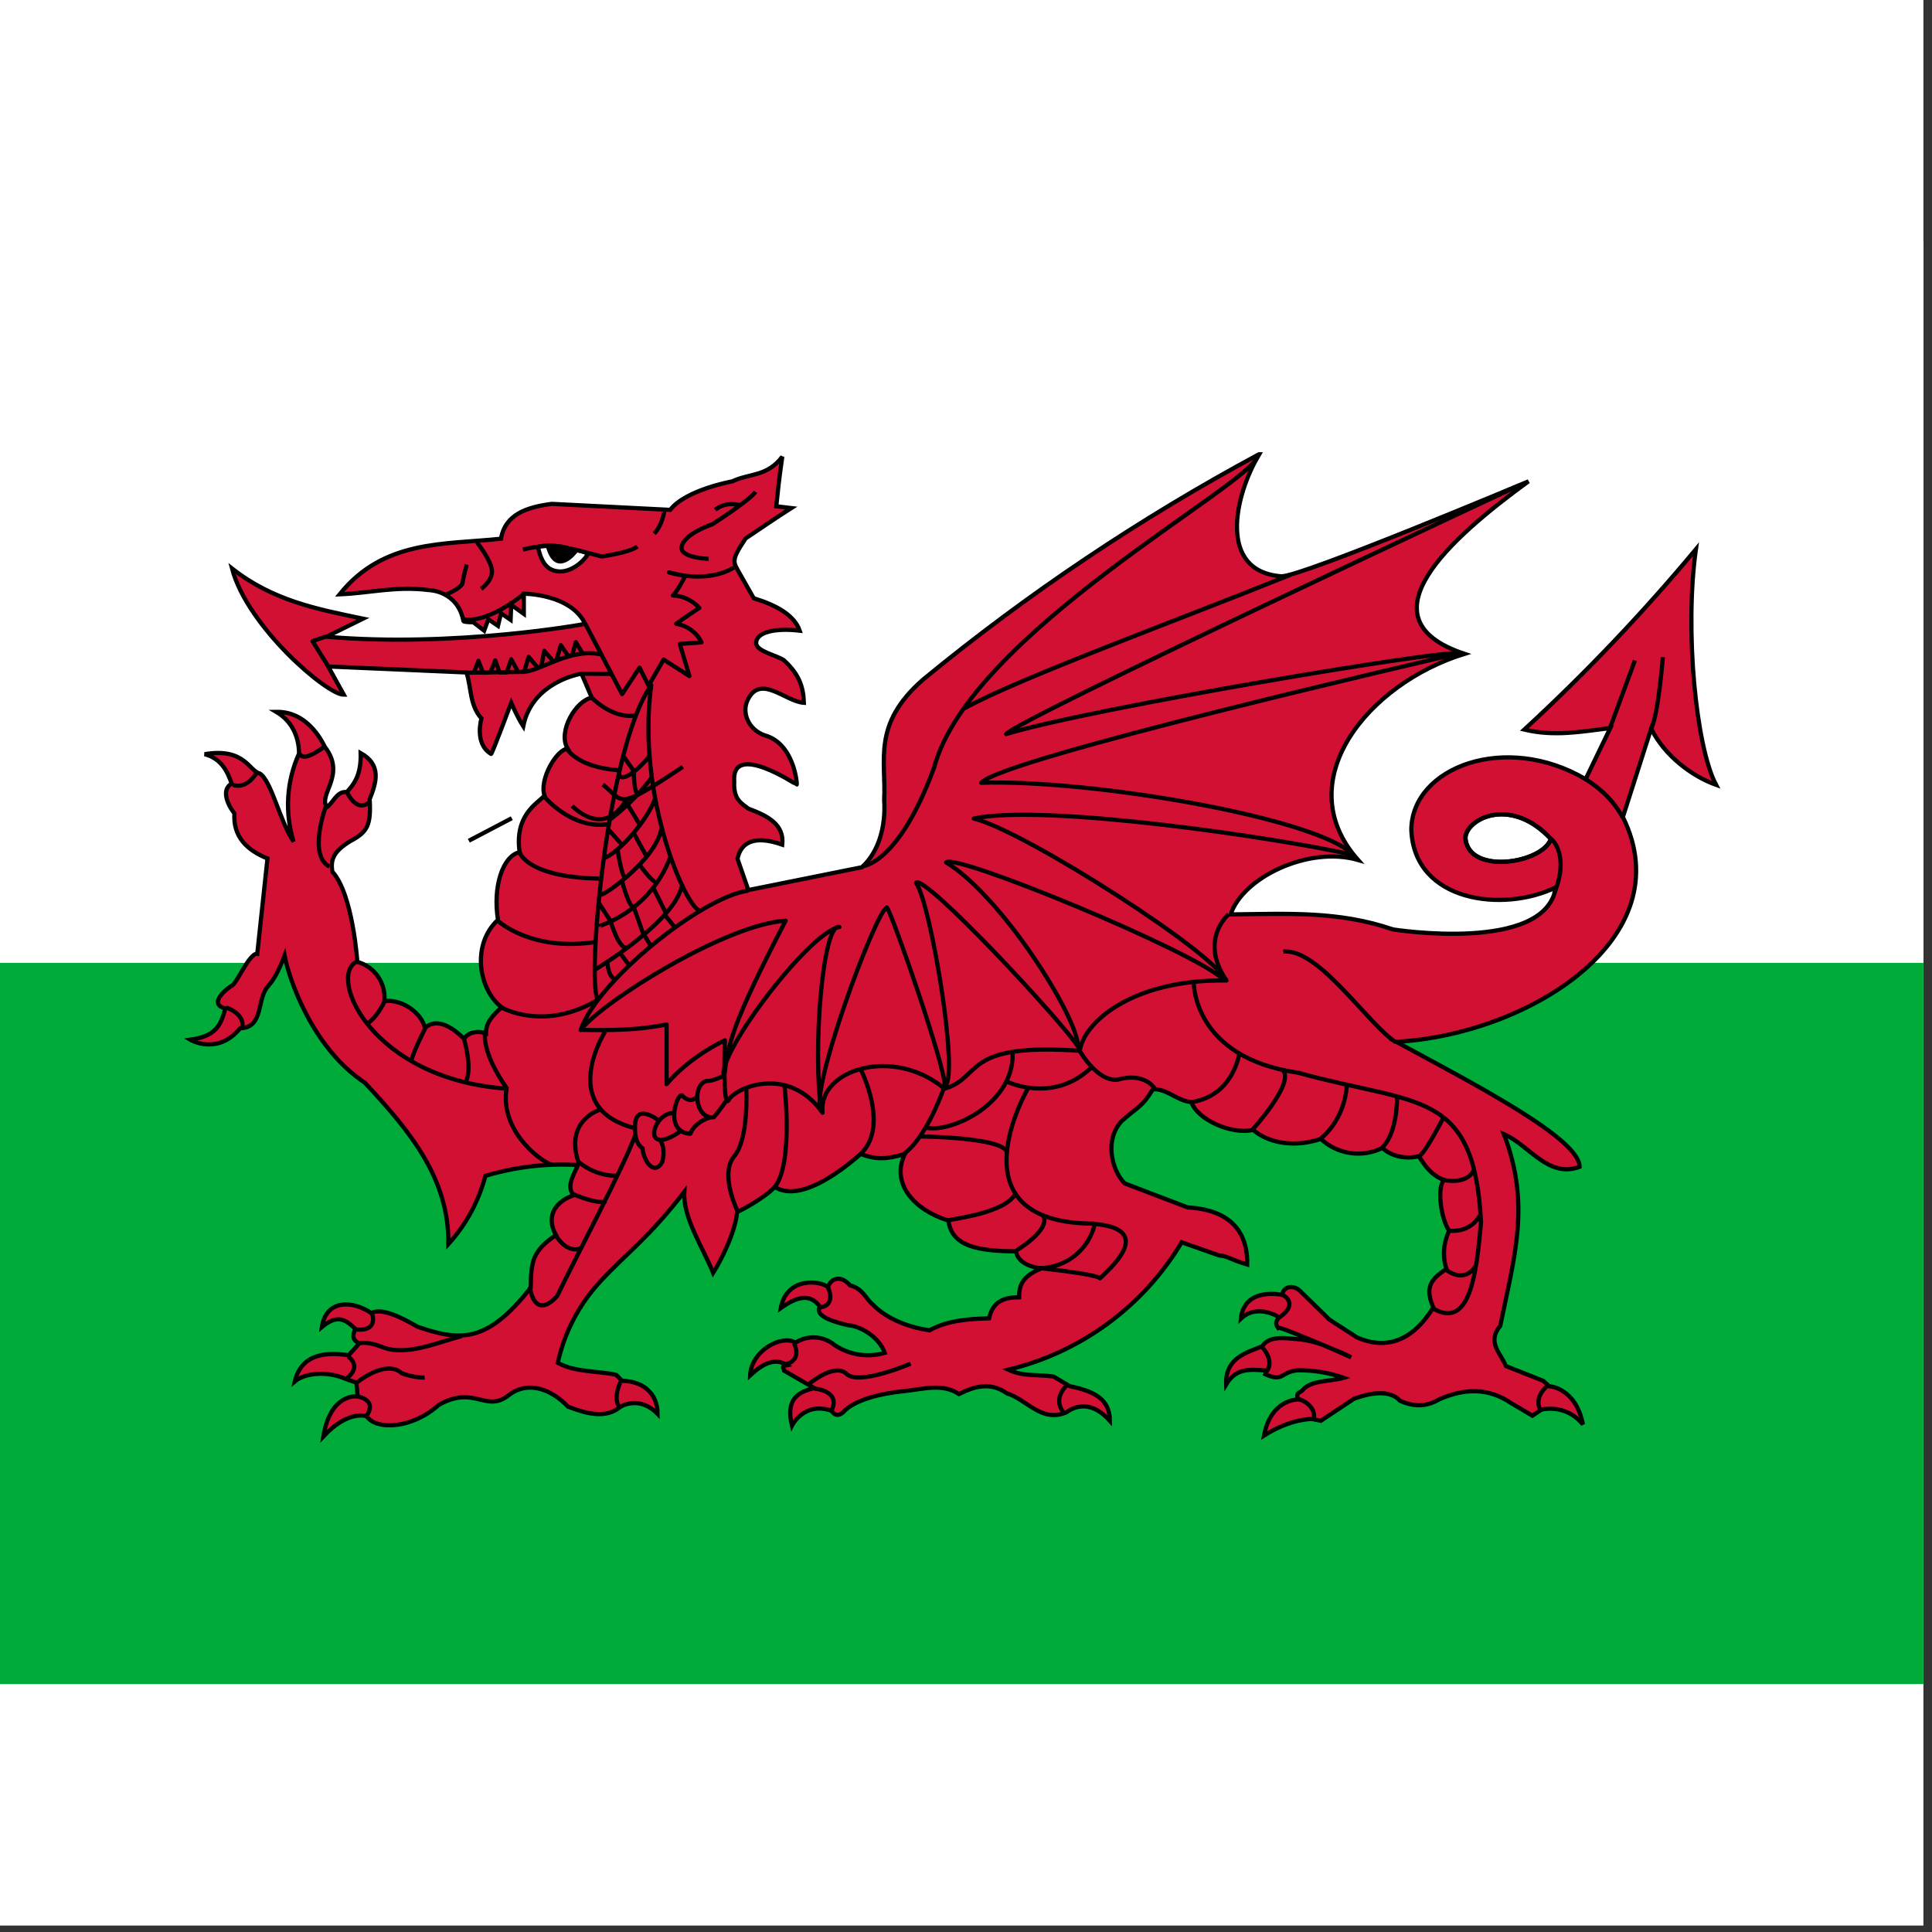 <svg width="75" height="75" viewBox="0 0 75 75" fill="none" xmlns="http://www.w3.org/2000/svg">
<rect x="0" y="0" width="75" height="75" fill="#333333" stroke="none"/>
<rect width="74.667" height="74.75" fill="white"/>
<g clip-path="url(#clip0_1_28760)">
<path d="M0 37.375H74.667V65.375H0V37.375Z" fill="#00AB39"/>
<path d="M0 9.375H74.667V37.375H0V9.375Z" fill="white"/>
<path d="M48.883 17.635H48.872H48.883ZM48.872 17.635C44.251 20.122 39.882 23.052 35.828 26.385C33.845 28.123 34.405 29.5 34.323 31.052C34.393 32.102 34.102 33.082 33.46 33.665L29.05 34.552L28.63 33.338C28.758 32.708 29.272 32.405 30.368 32.79C30.45 31.997 29.797 31.67 29.05 31.39C28.782 31.18 28.467 31.04 28.502 30.34C28.385 28.765 30.905 30.457 30.928 30.457C30.952 30.457 30.835 28.858 29.68 28.543C29.05 28.322 28.782 27.657 29.027 27.167C29.528 26.152 30.485 27.237 31.208 27.283C31.185 26.618 30.998 26.152 30.427 25.627C30.123 25.428 29.377 25.288 29.353 24.973C29.342 24.553 30.053 24.367 31.045 24.483C30.835 23.888 30.17 23.503 29.26 23.223L28.723 22.278C28.467 21.812 28.35 21.788 28.945 20.902C29.47 20.552 30.182 20.062 30.718 19.723L30.135 19.653C30.205 19.012 30.217 18.79 30.368 17.728C29.785 18.51 29.085 18.37 28.432 18.685C28.432 18.685 26.612 19.012 26.017 19.793L21.42 19.56C20.44 19.688 19.612 19.968 19.448 20.913C17.22 21.147 14.887 20.948 13.183 23.072C14.35 23.025 15.353 22.745 16.66 22.908C16.66 22.908 17.768 22.932 17.99 24.11C18.013 24.157 18.375 24.157 18.375 24.157L18.795 24.483L18.958 24.04L19.332 24.297L19.448 23.807L19.822 24.063L19.845 23.48L20.335 23.83V23.048C20.335 23.048 22.155 23.048 22.715 24.215C22.738 24.227 17.617 25.148 12.67 24.717L14.093 24.017C12.297 23.643 10.593 23.317 9.007 22.068C9.602 24.332 12.705 26.98 13.347 26.968L12.74 25.872L18.107 26.105C18.305 26.7 18.223 27.365 18.69 27.89C18.69 27.89 18.398 28.87 19.063 29.267C19.087 29.313 19.845 27.283 19.845 27.283C19.845 27.283 20.078 27.832 20.312 28.193C20.662 26.443 22.575 26.152 22.575 26.152L22.972 27.085C22.377 27.178 21.63 28.392 22.038 29.068C21.63 29.068 20.918 30.247 21.14 30.888C20.802 31.227 19.973 31.67 20.172 33.082C19.518 33.222 19.122 34.423 19.332 35.707C18.305 36.652 18.562 38.39 19.472 39.102C19.098 39.452 18.865 39.697 18.865 40.117C18.503 39.988 18.165 40.093 18.013 40.327C17.57 39.872 16.94 39.487 16.497 39.907C16.38 39.37 15.68 38.787 14.922 38.857C14.953 38.521 14.865 38.185 14.673 37.907C14.481 37.63 14.197 37.429 13.872 37.34C13.872 37.34 13.697 34.703 12.903 33.84C12.822 33.373 12.95 33.047 13.603 32.65C14.268 32.3 14.408 32.032 14.35 31.028C14.618 30.363 14.817 29.687 14 29.232C14.023 30.025 13.79 30.398 13.463 30.748C13.078 30.702 12.95 31.145 12.693 31.332C12.332 30.853 13.452 30.095 12.623 29.01C12.577 28.963 12.04 27.61 10.722 27.633C11.34 27.995 11.608 28.613 11.608 29.255C11.122 30.33 11.047 31.547 11.398 32.673C10.85 31.857 10.535 30.293 10.08 30.025C9.683 29.943 9.497 29.01 7.945 29.278C8.61 29.453 8.832 29.967 8.995 30.422C8.598 30.632 8.797 31.192 9.1 31.577C9.042 32.475 9.578 33 10.383 33.327L9.987 37.025C9.672 36.99 9.17 38.238 8.983 38.273C8.668 38.472 8.12 38.997 8.75 39.148C8.563 39.813 8.388 40.222 7.385 40.362C7.385 40.362 8.435 40.992 9.322 39.918C10.255 39.895 9.952 38.775 10.407 38.285C10.407 38.25 10.675 38.087 11.048 37.095C11.212 37.982 12.122 40.688 14.163 42.03C15.948 43.943 17.43 45.752 17.407 48.295C18.092 47.541 18.584 46.633 18.842 45.647C20.006 45.297 21.222 45.155 22.435 45.227C22.225 45.682 21.98 46.113 22.283 46.393C21.42 46.697 21.233 47.327 21.583 47.945C20.673 48.563 20.615 48.96 20.603 49.987C18.912 52.145 17.873 52.075 16.205 51.503C15.668 51.188 14.805 50.733 14.42 50.978C13.708 50.488 12.67 50.418 12.495 51.515C13.043 51.06 13.358 51.153 13.79 51.585C13.708 51.807 13.638 52.017 13.953 52.145L13.533 52.612C12.763 52.495 11.713 52.495 11.445 53.627C11.842 53.288 12.728 53.218 13.428 53.533L13.837 53.673L13.883 54.21C13.883 54.21 12.833 54.047 12.553 55.762C13.533 54.712 14.233 54.98 14.233 54.98C14.618 55.54 16.018 55.458 17.033 54.537C18.445 53.743 18.865 54.887 19.775 54.14C20.533 53.58 21.432 53.953 22.05 54.607C22.762 54.875 23.508 55.097 24.092 54.607C24.092 54.607 24.815 54.152 25.527 54.887C25.527 54.07 24.943 53.615 24.15 53.603L23.917 53.37C23.158 53.207 22.318 53.277 21.653 52.903C21.911 51.725 22.479 50.638 23.298 49.753C24.383 48.587 25.188 48.05 26.565 46.265C26.507 47.28 27.277 48.4 27.685 49.415C27.685 49.415 28.502 48.12 28.618 47.047C28.653 47.047 29.657 46.533 30.077 46.078C30.987 46.65 32.457 45.635 33.413 44.795C33.997 45.028 34.452 45.005 35.128 44.795C34.58 45.915 35.443 46.953 36.82 47.385C36.937 48.365 37.94 48.575 39.445 48.575C39.515 49.158 40.413 49.24 40.413 49.24C39.83 49.497 39.55 49.765 39.562 50.36C38.978 50.36 38.547 50.512 38.395 51.177C37.59 51.2 36.773 51.258 36.085 51.643C35.35 51.538 34.452 51.235 33.88 50.64C33.588 50.395 33.507 50.033 32.993 49.893C32.667 49.508 32.27 49.59 32.142 49.963C31.803 49.695 30.532 49.578 30.31 50.78C30.917 50.348 31.442 50.185 31.827 50.722C31.617 51.083 32.317 51.305 32.923 51.445C33.355 51.468 34.113 51.865 34.347 52.518C34.02 52.613 33.675 52.635 33.339 52.583C33.002 52.53 32.681 52.405 32.398 52.215C32.188 52.04 31.928 51.937 31.655 51.92C31.383 51.903 31.111 51.974 30.882 52.122C30.368 51.795 29.167 52.413 29.12 53.393C29.622 52.927 30.088 52.693 30.555 52.997C30.322 53.043 30.403 53.067 30.438 53.207L31.605 53.883C31.022 54.035 30.485 54.268 30.742 55.342C30.742 55.342 31.208 54.408 32.258 54.758C32.282 54.723 32.41 55.085 32.713 54.84C33.168 54.327 34.207 54.093 35.128 54C35.863 53.918 36.598 53.697 37.228 54.117C37.812 53.825 38.442 53.627 39.095 54.093C39.865 54.327 40.425 55.237 41.393 54.828C41.883 54.478 42.478 54.478 43.085 55.155C43.085 54.292 42.443 54 41.533 53.813L40.903 53.44C40.32 53.347 39.737 53.452 39.142 53.172C40.537 52.837 41.851 52.227 43.007 51.378C44.163 50.528 45.137 49.456 45.873 48.225L47.332 48.738C47.682 48.762 47.705 48.878 48.417 49.088C48.44 48.05 47.985 46.977 46.107 46.872L43.657 45.938C43.12 45.378 42.887 44.2 43.552 43.512C44.205 42.928 44.322 42.998 44.753 42.287C45.278 42.24 45.768 42.777 46.247 42.777C46.48 43.465 47.81 44.06 48.65 43.862C49.175 44.328 50.167 44.585 51.275 44.212C51.591 44.506 51.989 44.698 52.416 44.76C52.843 44.823 53.28 44.754 53.667 44.562C53.923 44.818 54.46 45.028 55.067 44.888C55.125 44.888 55.393 45.565 56.058 45.81C55.767 46.09 55.942 47.327 56.257 47.782C56.031 48.243 55.993 48.775 56.152 49.263C55.475 49.695 55.335 50.022 55.638 50.757C54.752 52.192 53.69 52.355 52.687 51.923L51.602 51.223L50.458 50.103C50.26 49.917 49.852 49.87 49.77 50.267C49.77 50.267 48.3 49.94 48.172 51.188C48.79 50.593 49.653 51.118 49.653 51.142C49.653 51.165 49.443 51.305 49.607 51.538C49.642 51.503 50.692 51.923 51.613 52.32C52.115 52.518 52.232 52.577 52.453 52.693C52.175 52.566 51.895 52.441 51.613 52.32C51.209 52.133 50.774 52.019 50.33 51.982C49.817 51.935 49.257 51.865 49 52.262C48.44 52.495 47.553 52.693 47.6 53.743C47.973 53.113 48.498 53.148 49.163 53.207L49.117 53.347C49.84 53.673 49.7 53.253 50.377 53.195C50.984 53.186 51.589 53.285 52.162 53.487C51.637 53.638 50.913 53.568 50.575 53.953C50.505 54.07 50.283 54.023 50.388 54.327C50.388 54.327 49.338 54.303 49.07 55.727C50.12 55.062 50.925 55.085 50.937 55.085L51.275 55.155L52.558 54.303C52.593 54.303 53.795 53.767 54.343 54.373C54.833 54.607 55.347 54.63 55.86 54.327C56.84 53.895 57.762 53.86 58.66 54.467L59.488 54.957L59.838 54.723C59.838 54.723 60.772 54.467 61.448 55.295C61.168 53.86 60.142 53.813 60.142 53.813L59.908 53.603L58.462 53.032C58.24 52.507 57.715 52.098 58.24 51.468C58.788 48.773 59.43 46.755 58.38 44.025C59.36 44.445 60.095 45.752 61.32 45.297C61.32 44.2 57.283 42.112 54.203 40.443C59.267 40.175 65.333 36.453 63 31.717L64.097 28.287C64.622 29.337 65.672 30.13 66.617 30.468C65.835 28.987 65.392 24.448 65.835 21.322C63.771 23.799 61.546 26.138 59.173 28.322C60.34 28.602 61.378 28.403 62.51 28.263L61.553 30.247C58.45 28.415 54.81 29.78 54.787 32.207C54.892 35.03 58.38 35.438 60.398 34.447C60.002 37.025 54.075 36.08 54.075 36.08C51.975 35.357 49.98 35.473 47.775 35.497C48.23 34.085 50.773 32.825 52.722 33.385C50.003 30.328 53.107 26.537 56.852 25.382C52.768 24.028 56.28 20.913 59.337 18.685C59.337 18.685 50.552 22.383 49.747 22.372C47.25 22.185 47.927 19.222 48.883 17.635H48.872ZM21.292 21.182C21.502 21.182 21.735 21.205 21.933 21.252C22.33 21.357 22.808 21.403 22.808 21.532C22.622 21.835 22.167 22.197 21.723 22.185C21.28 22.162 21.023 21.893 20.883 21.228C20.93 21.205 21.093 21.182 21.292 21.182ZM58.275 31.612C58.858 31.612 59.547 31.845 60.212 32.568C59.897 33.502 57.085 33.968 56.898 32.592C56.84 32.172 57.435 31.623 58.275 31.612Z" fill="#D21034" stroke="black" stroke-width="0.163"/>
<path d="M24.197 29.348L24.628 29.967M24.605 29.978C24.605 29.978 24.605 30.818 24.78 30.83M24.395 31.285L24.838 32.02M23.613 32.207C23.637 32.207 24.162 32.813 24.162 32.813M24.617 32.347C24.617 32.37 25.107 33.292 25.142 33.292M23.975 32.988C23.975 32.988 24.138 34.108 24.29 34.073M23.24 35.042L23.73 35.8M24.162 34.248C24.162 34.248 24.43 35.31 24.64 35.217M24.862 33.607C24.873 33.63 25.363 34.318 25.492 34.225M25.375 34.493L25.842 35.427M24.605 35.217L24.99 36.313M23.707 35.777C23.707 35.777 24.057 36.955 24.372 36.768M23.578 37.352C23.578 37.352 23.602 37.97 23.905 38.005M24.115 37.037C24.115 37.06 24.43 37.48 24.43 37.48M25.013 36.302L25.258 36.71M25.83 35.543L26.215 36.022M24.033 29.99C24.045 30.515 24.873 29.803 25.2 29.36M23.683 31.81C23.683 31.81 24.582 31.168 25.282 30.2M23.38 33.338C24.022 33.163 25.2 31.74 25.433 30.982M23.252 34.75C23.427 34.832 25.62 33.233 25.678 32.078M23.193 35.975C23.193 35.963 25.2 35.462 26.028 33.257M23.1 37.643C23.1 37.643 26.308 35.718 26.483 34.307M48.113 40.875C48.113 40.875 47.903 42.532 46.247 42.788M48.638 43.838C48.65 43.815 50.225 42.088 49.817 41.563M52.278 42.17C52.278 42.17 52.255 43.372 51.275 44.2M54.238 42.52C54.238 42.52 54.273 43.967 53.655 44.55M56.035 43.383C56.035 43.383 55.335 44.748 55.09 44.888M56.012 45.798C56.012 45.798 56.922 46.032 57.213 45.425M56.245 47.77C56.245 47.77 57.085 47.922 57.482 47.117M56.152 49.298C56.152 49.298 56.84 49.882 57.307 49.112M46.34 38.098C46.34 38.098 46.258 41.05 50.4 41.645C55.032 42.928 57.225 42.252 57.493 47.443C57.318 49.427 57.073 51.643 55.627 50.792M41.93 40.817C41.93 40.817 42.595 41.995 43.388 41.913C44.438 41.61 44.823 42.252 44.823 42.252M39.107 41.995C39.107 41.995 40.857 42.847 42.338 41.47M39.305 40.77C39.457 42.812 36.96 43.978 35.968 43.78M39.422 48.563C39.433 48.563 40.775 47.77 40.507 47.21M36.762 47.385C36.797 47.338 39.013 47.128 39.422 46.335M35.735 44.118C35.735 44.118 38.873 44.142 39.083 44.713M39.9 42.263C39.9 42.263 36.843 47.502 42.49 47.502M36.657 42.193C36.657 42.193 36.003 44.142 35.07 44.807M33.413 41.517C33.413 41.517 34.545 43.71 33.413 44.795M30.45 42.135C30.462 42.17 30.812 45.25 30.042 46.125M28.968 42.228C28.968 42.228 29.085 44.188 28.502 44.888C27.918 45.588 28.642 47.035 28.642 47.035M21.583 47.968C21.583 47.968 22.003 48.703 22.575 48.447M22.283 46.37C22.283 46.37 23.217 46.778 23.532 46.627M23.298 43.08C23.298 43.08 21.922 43.465 22.447 45.098C23.24 45.74 24.01 45.635 24.01 45.635M20.58 49.998C20.568 49.998 20.743 51.282 21.63 50.313C22.248 49.007 24.197 45.343 24.652 44.083M25.562 43.488C25.562 43.488 24.617 42.753 24.652 43.78C24.628 44.422 24.943 44.573 24.943 44.573C24.978 45.04 25.387 45.693 25.713 45.098C25.853 44.515 25.62 44.258 25.62 44.258M26.168 43.208C25.317 43.162 24.85 45.04 26.495 43.862M27.055 42.578C27.055 42.578 26.845 42.87 26.507 42.555C26.332 42.252 25.713 43.955 26.798 44.013C26.997 43.512 27.592 43.372 27.592 43.372M28.105 41.762C28.105 41.762 27.615 41.995 27.44 41.96C26.857 42.088 26.973 43.453 27.708 43.372C27.965 43.08 28.233 42.672 28.233 42.672M23.532 39.988C23.508 39.988 21.607 42.987 24.593 43.78M47.693 35.497C47.693 35.497 46.527 36.477 47.612 38.063C43.995 38.005 42.07 39.673 41.918 40.793C37.322 40.467 38.162 41.82 36.668 42.263C34.673 40.595 31.745 41.528 31.932 43.197C30.602 41.318 28.548 42.228 28.292 42.695C28.047 43.162 28.14 40.385 28.14 40.385C28.14 40.385 26.798 40.992 25.877 42.088V39.767C24.757 40 23.672 40 22.517 39.977M19.495 39.125C19.495 39.125 21.163 40.058 23.228 38.798M19.367 35.777C19.367 35.777 20.65 36.943 23.1 36.57M20.183 33.105C20.183 33.105 20.463 34.05 23.252 34.108M21.117 30.912C21.117 30.912 22.167 32.195 23.59 31.997M22.015 29.08C22.015 29.08 22.423 29.78 23.975 29.897M22.925 27.038C22.925 27.038 23.742 27.925 24.675 27.773M27.767 19.793C27.767 19.793 28.128 19.443 28.735 19.618M27.51 21.695C27.51 21.695 26.39 21.66 26.46 21.228C26.553 20.715 27.65 20.353 27.65 20.353C27.65 20.353 29.108 19.42 29.33 19.093M22.727 24.227L24.15 26.945L24.827 25.918L25.177 26.618L25.76 25.603L26.763 26.245L26.39 24.997L27.23 24.938C27.23 24.938 26.997 24.343 26.25 24.215C26.448 24.063 27.148 23.597 27.148 23.597C27.148 23.597 26.752 23.13 26.122 23.118C26.332 22.897 26.612 22.36 26.588 22.36L25.97 22.22C25.97 22.22 27.393 22.687 28.49 22.033M25.783 19.84C25.795 19.852 25.702 20.4 25.398 20.715M20.3 21.333C20.3 21.333 21.175 21.1 21.828 21.228C22.482 21.368 23.357 21.602 23.357 21.602C23.357 21.602 24.407 21.462 24.745 21.217M18.118 21.917C18.118 21.917 18.002 22.337 17.955 22.617C17.955 22.815 17.313 23.083 17.313 23.083M18.515 21.053C18.515 21.053 19.075 21.753 19.098 22.162C19.11 22.558 18.678 22.862 18.678 22.862M12.717 25.825L12.133 24.892L12.658 24.705M23.217 38.822C22.75 38.215 23.567 28.998 25.282 26.595C24.687 30.935 26.682 35.368 27.183 35.345M17.967 24.028C17.967 24.028 18.76 24.32 20.382 23.025M22.587 26.152L23.753 26.163M58.788 18.93C58.788 18.93 39.34 28.007 39.06 28.497C42.338 27.493 56.268 25.172 56.607 25.37C55.79 25.568 38.885 29.453 38.092 30.387C42.315 30.247 51.147 31.74 52.535 33.187C49.525 32.51 40.553 31.192 37.8 31.775C39.807 32.253 47.507 37.235 47.507 38.028C46.34 36.92 37.088 33.105 36.727 33.478C38.85 34.75 41.848 39.475 41.848 40.63C41.23 39.65 35.875 33.898 35.56 34.272C36.132 35.053 37.252 41.843 36.68 42.158C36.68 41.342 34.603 35.392 34.428 35.228C34.008 35.345 31.36 42.462 31.885 43.138C31.535 40.758 31.943 35.788 32.585 35.987C31.418 36.162 27.72 41.05 28.117 41.82C28.233 40.595 28.397 39.79 30.497 35.742C28.163 35.882 23.357 38.903 22.54 39.988C23.193 38.063 27.265 34.808 29.05 34.575M37.45 27.493C39.503 26.35 45.85 24.028 50.097 22.313M33.46 33.63C33.46 33.63 34.86 33.607 36.26 29.803C37.637 24.6 48.592 18.802 48.813 17.717M14.933 38.868C14.933 38.868 14.607 39.568 14.21 39.755M16.508 39.918C16.508 39.918 16.077 40.758 15.972 41.155M18.013 40.338C18.013 40.338 18.363 41.482 18.072 42.018M13.825 37.34C12.728 37.958 14.455 41.89 19.67 42.263M18.83 40.14C18.83 40.14 18.69 40.84 19.67 42.24C19.39 43.803 20.86 45.028 21.443 45.227M18.41 26.07L18.573 25.65L18.748 26.117L19.04 26.105L19.227 25.638L19.39 26.105H19.67L19.845 25.592L20.113 26.082H20.347L20.522 25.498L20.872 25.918L21.012 25.872L21.128 25.265L21.49 25.685L21.607 25.627L21.77 25.043L22.062 25.475L22.213 25.428L22.353 24.927L22.633 25.393M18.083 26.117L20.277 26.082C20.977 26.082 22.12 25.113 23.392 25.417M13.487 30.783C13.487 30.783 13.848 31.577 14.35 31.133M12.647 31.308C12.647 31.308 11.947 33.198 12.787 33.642M11.643 29.232C11.643 29.232 11.643 29.675 12.577 28.998M8.785 39.113C8.785 39.113 9.52 39.347 9.403 39.895M9.053 30.468C9.053 30.468 9.52 30.69 9.963 30.002M13.953 52.133C14.665 52.087 14.828 52.413 15.47 52.413C16.24 52.437 16.975 52.133 17.92 51.865M24.115 53.615C24.092 53.615 23.765 54.292 24.057 54.63M13.848 53.673C13.848 53.673 14.992 52.74 15.598 53.312C16.17 53.51 16.485 53.475 16.485 53.475M14.443 50.99C14.443 50.99 14.723 51.713 13.79 51.608M13.51 52.658C13.51 52.658 14.105 53.032 13.428 53.533M13.872 54.21C13.872 54.21 14.688 54.327 14.21 54.992M23.403 30.457C24.232 31.122 23.893 31.518 26.507 29.768M22.213 31.285C22.213 31.285 23.438 32.615 24.337 31.005M19.868 31.763L18.2 32.638M31.383 53.743C31.383 53.743 32.398 52.88 32.865 53.335C33.343 53.802 35.35 52.938 35.35 52.938M32.142 49.975C32.142 49.975 32.492 50.675 31.815 50.757M30.823 52.145C30.823 52.145 31.173 52.798 30.497 52.962M31.605 53.907C31.605 53.907 32.655 53.965 32.282 54.758M41.428 53.767C41.428 53.767 40.845 54.257 41.277 54.817M49.793 50.267C49.793 50.267 50.458 50.593 49.665 51.142M49 52.297C49 52.297 49.502 52.822 49.163 53.253M50.4 54.303C50.4 54.303 51.088 54.502 51.007 55.073M60.083 53.79C60.083 53.79 59.5 54.222 59.815 54.77M49.817 36.943C51.193 36.78 53.177 39.86 54.192 40.455M60.247 32.592C60.247 32.592 60.947 33.21 60.328 34.692M61.542 30.235C61.74 30.387 62.487 30.795 62.988 31.728M63.467 25.638L62.498 28.263M64.552 25.51C64.552 25.51 64.365 27.843 64.085 28.31M40.367 49.228C40.367 49.228 42.583 49.462 42.7 49.625C42.957 49.357 44.94 47.735 42.502 47.513C42.389 47.997 42.118 48.429 41.731 48.74C41.343 49.051 40.863 49.223 40.367 49.228V49.228ZM60.2 32.568C59.885 33.502 57.073 33.968 56.887 32.592C56.782 31.892 58.543 30.807 60.2 32.568Z" stroke="black" stroke-width="0.163" stroke-linejoin="round"/>
<path d="M21.268 21.193L22.353 21.392C22.353 21.392 21.595 22.418 21.268 21.193Z" fill="black" stroke="black" stroke-width="0.163" stroke-linejoin="round"/>
</g>
<defs>
<clipPath id="clip0_1_28760">
<rect width="74.667" height="56" fill="white" transform="translate(0 9.375)"/>
</clipPath>
</defs>
</svg>
